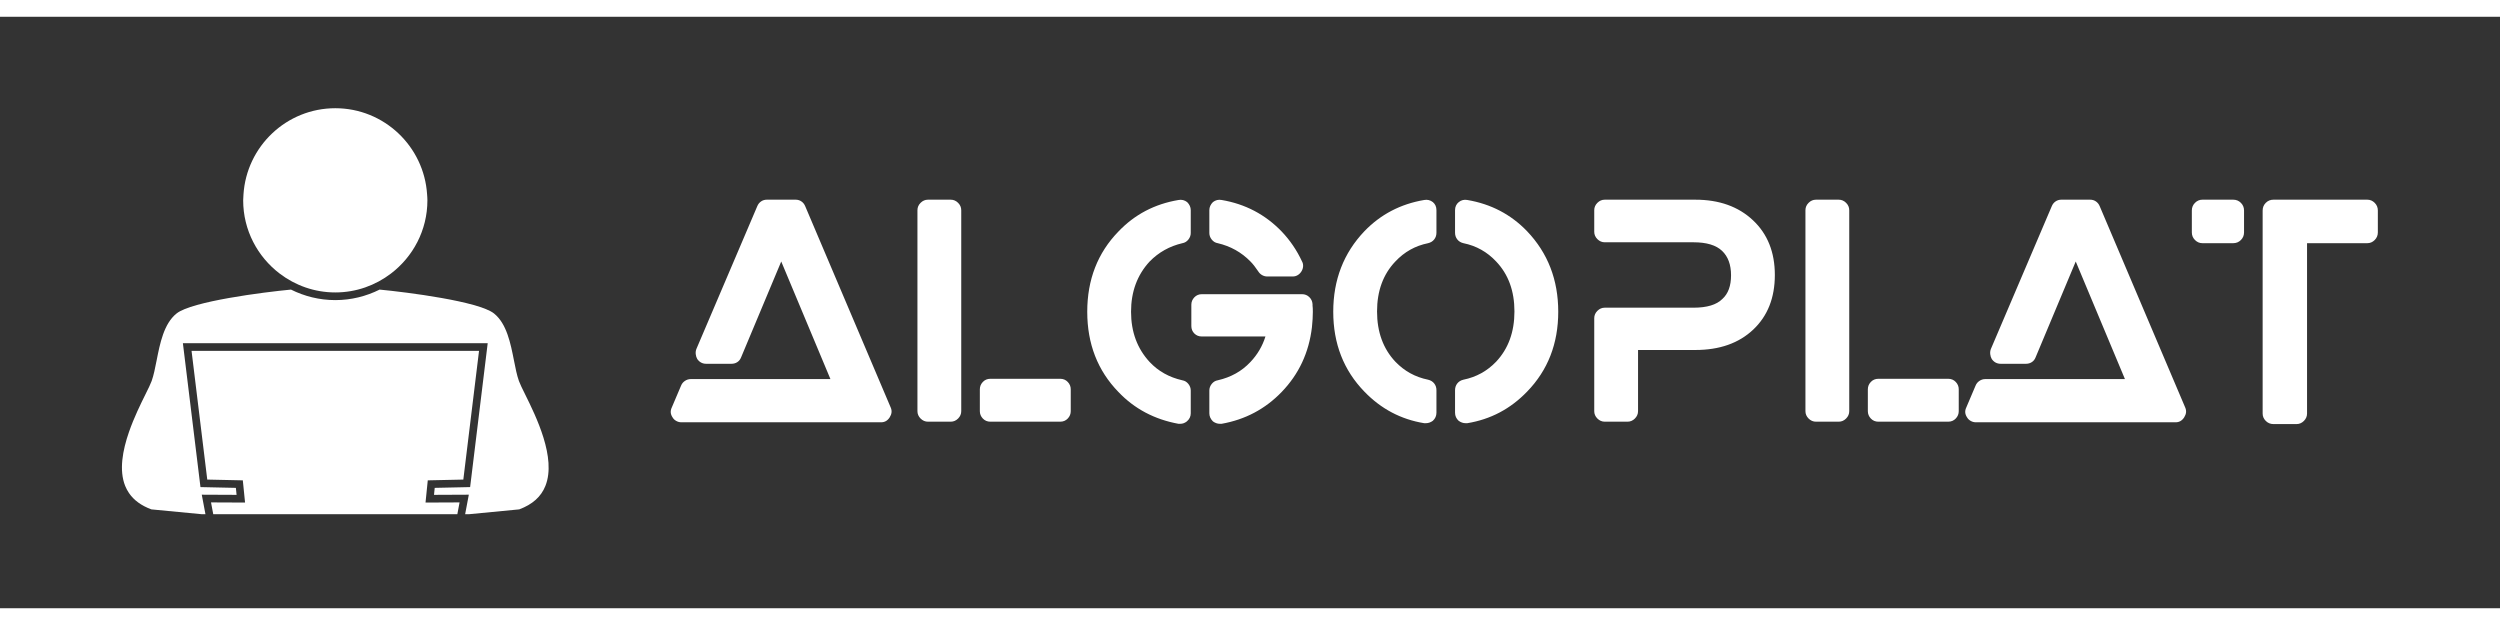 <svg width="200" height="50" viewBox="0 0 410 97">
  <rect x="0" y="0" width="410" height="97" fill="#333333" stroke="none"/>
  <g transform="matrix(0.838,0,0,0.838,14.764,8.065)" fill="#fff">
    <polygon
      points="24.115,87.73 48.001,87.728 71.886,87.728 72.321,85.417 65.659,85.447 66.098,81.101 73.056,80.949 76.131,55.761   47.999,55.761 47.213,55.761 19.869,55.761 22.944,80.949 29.902,81.101 30.341,85.447 23.679,85.417 "></polygon>
    <path
      d="M7.63,83.594c0.951,1.397,2.393,2.449,4.375,3.188l9.898,0.949h0.686l-0.72-3.823l6.813,0.032l-0.138-1.368l-6.93-0.151  l-3.439-28.159h29.081h0.744h29.827L74.387,82.42l-6.93,0.151l-0.138,1.368l6.813-0.032l-0.72,3.82h0.757l9.826-0.945  c2.6-0.97,4.277-2.473,5.125-4.594c2.189-5.473-1.835-13.609-3.998-17.979c-0.547-1.106-0.979-1.979-1.186-2.558  c-0.397-1.112-0.671-2.503-0.961-3.975c-0.669-3.396-1.428-7.246-3.91-9.232c-2.969-2.375-17.009-4.164-22.39-4.676  c-2.617,1.305-5.556,2.058-8.674,2.058s-6.057-0.753-8.674-2.059c-5.38,0.513-19.422,2.302-22.392,4.677  c-2.482,1.986-3.241,5.836-3.91,9.232c-0.29,1.472-0.564,2.863-0.961,3.975c-0.207,0.579-0.639,1.453-1.187,2.559  c-0.952,1.923-2.263,4.577-3.248,7.411c-1.253,3.605-1.976,7.504-0.75,10.569C7.082,82.692,7.333,83.159,7.63,83.594z"></path>
    <path
      d="M37.122,40.639c3.028,2.303,6.791,3.687,10.879,3.687s7.852-1.384,10.879-3.687c4.333-3.295,7.147-8.488,7.147-14.339  c0-0.382-0.034-0.756-0.058-1.132c-0.589-9.412-8.411-16.895-17.969-16.895s-17.38,7.482-17.97,16.895  c-0.023,0.376-0.057,0.75-0.057,1.132C29.974,32.15,32.789,37.343,37.122,40.639z"></path>
  </g>
  <g transform="matrix(1.23,0,0,1.23,109.723,17.699)" fill="#fff">
    <path
      d="M29.56 37.72 q0.28 0.64 -0.14 1.3 t-1.14 0.66 l-26.64 0 q-0.36 0 -0.68 -0.18 t-0.48 -0.46 q-0.44 -0.64 -0.12 -1.32 l1.24 -2.92 q0.16 -0.4 0.52 -0.64 t0.76 -0.24 l18.64 0 l-6.56 -15.68 l-5.36 12.8 q-0.16 0.4 -0.5 0.62 t-0.78 0.22 l-3.36 0 q-0.76 0 -1.2 -0.64 q-0.16 -0.28 -0.2 -0.64 t0.08 -0.68 l8.12 -19.04 q0.16 -0.4 0.5 -0.64 t0.78 -0.24 l3.84 0 q0.44 0 0.78 0.24 t0.5 0.64 z M37.56 10 q0.56 0 0.98 0.42 t0.42 0.98 l0 26.8 q0 0.56 -0.42 0.98 t-0.98 0.42 l-3.04 0 q-0.56 0 -0.98 -0.42 t-0.42 -0.98 l0 -26.8 q0 -0.56 0.42 -0.98 t0.98 -0.42 l3.04 0 z M52.16 33.88 q0.6 0 1 0.42 t0.4 0.98 l0 2.92 q0 0.56 -0.4 0.98 t-1 0.42 l-9.32 0 q-0.6 0 -1 -0.42 t-0.4 -0.98 l0 -2.92 q0 -0.56 0.4 -0.98 t1 -0.42 l9.32 0 z M73.16 15.8 q-0.48 -0.08 -0.8 -0.48 t-0.32 -0.88 l0 -3.04 q0 -0.6 0.48 -1.08 q0.52 -0.4 1.16 -0.28 q4.72 0.8 8 4.2 q1.68 1.76 2.72 4 q0.16 0.28 0.14 0.64 t-0.22 0.68 t-0.5 0.5 t-0.66 0.18 l-3.4 0 q-0.36 0 -0.68 -0.18 t-0.52 -0.5 q-0.56 -0.84 -1.04 -1.32 q-1.8 -1.84 -4.36 -2.44 z M69.08 10.32 q0.48 0.48 0.48 1.08 l0 3.04 q0 0.48 -0.32 0.88 t-0.8 0.48 q-2.56 0.6 -4.36 2.44 q-2.48 2.68 -2.48 6.7 t2.48 6.7 q1.72 1.84 4.36 2.44 q0.48 0.08 0.8 0.48 t0.32 0.88 l0 3.04 q0 0.64 -0.52 1.08 q-0.4 0.32 -0.88 0.32 l-0.24 0 q-4.8 -0.88 -8 -4.24 q-4.16 -4.28 -4.16 -10.7 t4.16 -10.7 q3.24 -3.4 8 -4.2 q0.64 -0.12 1.16 0.28 z M85.8 24.12 q0.04 0.28 0.04 0.84 q0 0.88 -0.12 2.04 q-0.6 5.08 -4.04 8.64 q-3.28 3.4 -8 4.24 l-0.24 0 q-0.48 0 -0.92 -0.32 q-0.48 -0.48 -0.48 -1.08 l0 -3.04 q0 -0.48 0.32 -0.88 t0.8 -0.48 q2.64 -0.6 4.36 -2.44 q1.4 -1.48 2 -3.4 l-8.48 0 q-0.6 0 -1 -0.4 t-0.4 -1 l0 -2.84 q0 -0.56 0.4 -0.98 t1 -0.42 l13.36 0 q0.56 0 0.96 0.38 t0.44 0.94 l0 0.2 z M101.84 10.32 q0.48 0.4 0.48 1.08 l0 3 q0 0.52 -0.3 0.9 t-0.82 0.5 q-2.56 0.52 -4.36 2.44 q-2.44 2.56 -2.44 6.66 t2.44 6.7 q1.8 1.88 4.36 2.4 q0.52 0.12 0.82 0.5 t0.3 0.9 l0 3 q0 0.64 -0.48 1.08 q-0.44 0.32 -0.92 0.32 l-0.24 0 q-4.64 -0.76 -7.96 -4.2 q-4.16 -4.28 -4.16 -10.66 t4.16 -10.74 q3.24 -3.36 7.96 -4.16 q0.64 -0.12 1.16 0.28 z M114.4 14.2 q4.16 4.36 4.16 10.74 t-4.16 10.66 q-3.32 3.44 -7.96 4.2 l-0.24 0 q-0.48 0 -0.92 -0.32 q-0.48 -0.44 -0.48 -1.08 l0 -3 q0 -0.52 0.3 -0.9 t0.82 -0.5 q2.56 -0.52 4.36 -2.4 q2.44 -2.6 2.44 -6.7 t-2.44 -6.66 q-1.8 -1.92 -4.36 -2.44 q-0.52 -0.12 -0.82 -0.5 t-0.3 -0.9 l0 -3 q0 -0.68 0.5 -1.08 t1.14 -0.28 q4.72 0.8 7.96 4.16 z M136.84 10 q4.76 0 7.68 2.74 t2.92 7.3 t-2.88 7.28 t-7.72 2.72 l-7.64 0 l0 8.16 q0 0.56 -0.42 0.98 t-0.98 0.42 l-3.04 0 q-0.56 0 -0.98 -0.42 t-0.42 -0.98 l0 -12.4 q0 -0.56 0.42 -0.98 t0.98 -0.42 l11.84 0 q2.68 0 3.84 -1.16 q1.16 -1.04 1.16 -3.16 t-1.2 -3.26 t-3.8 -1.14 l-11.84 0 q-0.56 0 -0.98 -0.42 t-0.42 -0.98 l0 -2.88 q0 -0.56 0.42 -0.98 t0.98 -0.42 l12.08 0 z M155.96 10 q0.56 0 0.98 0.42 t0.42 0.98 l0 26.8 q0 0.56 -0.42 0.98 t-0.98 0.42 l-3.04 0 q-0.56 0 -0.98 -0.42 t-0.42 -0.98 l0 -26.8 q0 -0.56 0.42 -0.98 t0.98 -0.42 l3.04 0 z M170.56 33.88 q0.6 0 1 0.42 t0.4 0.98 l0 2.92 q0 0.56 -0.4 0.98 t-1 0.42 l-9.32 0 q-0.6 0 -1 -0.42 t-0.4 -0.98 l0 -2.92 q0 -0.56 0.4 -0.98 t1 -0.42 l9.32 0 z M202.16 37.72 q0.28 0.64 -0.14 1.3 t-1.14 0.66 l-26.64 0 q-0.36 0 -0.68 -0.18 t-0.48 -0.46 q-0.44 -0.64 -0.12 -1.32 l1.24 -2.92 q0.16 -0.4 0.52 -0.64 t0.76 -0.24 l18.64 0 l-6.56 -15.68 l-5.36 12.8 q-0.16 0.4 -0.5 0.62 t-0.78 0.22 l-3.36 0 q-0.76 0 -1.2 -0.64 q-0.16 -0.28 -0.2 -0.64 t0.08 -0.68 l8.12 -19.04 q0.16 -0.4 0.5 -0.64 t0.78 -0.24 l3.84 0 q0.44 0 0.78 0.24 t0.5 0.64 z M208.56 10 q0.6 0 1.02 0.42 t0.42 1.02 l0 2.92 q0 0.6 -0.42 1.02 t-1.02 0.42 l-4.12 0 q-0.56 0 -0.98 -0.42 t-0.42 -1.02 l0 -2.92 q0 -0.6 0.42 -1.02 t0.98 -0.42 l4.12 0 z M226.44 10 q0.56 0 0.98 0.42 t0.42 1.02 l0 2.92 q0 0.6 -0.42 1.02 t-0.98 0.42 l-8.04 0 l0 22.72 q0 0.56 -0.42 0.98 t-0.98 0.42 l-3.08 0 q-0.6 0 -1.02 -0.42 t-0.42 -0.98 l0 -27.08 q0 -0.6 0.42 -1.02 t1.02 -0.42 l12.52 0 z"></path>
  </g>
</svg>
